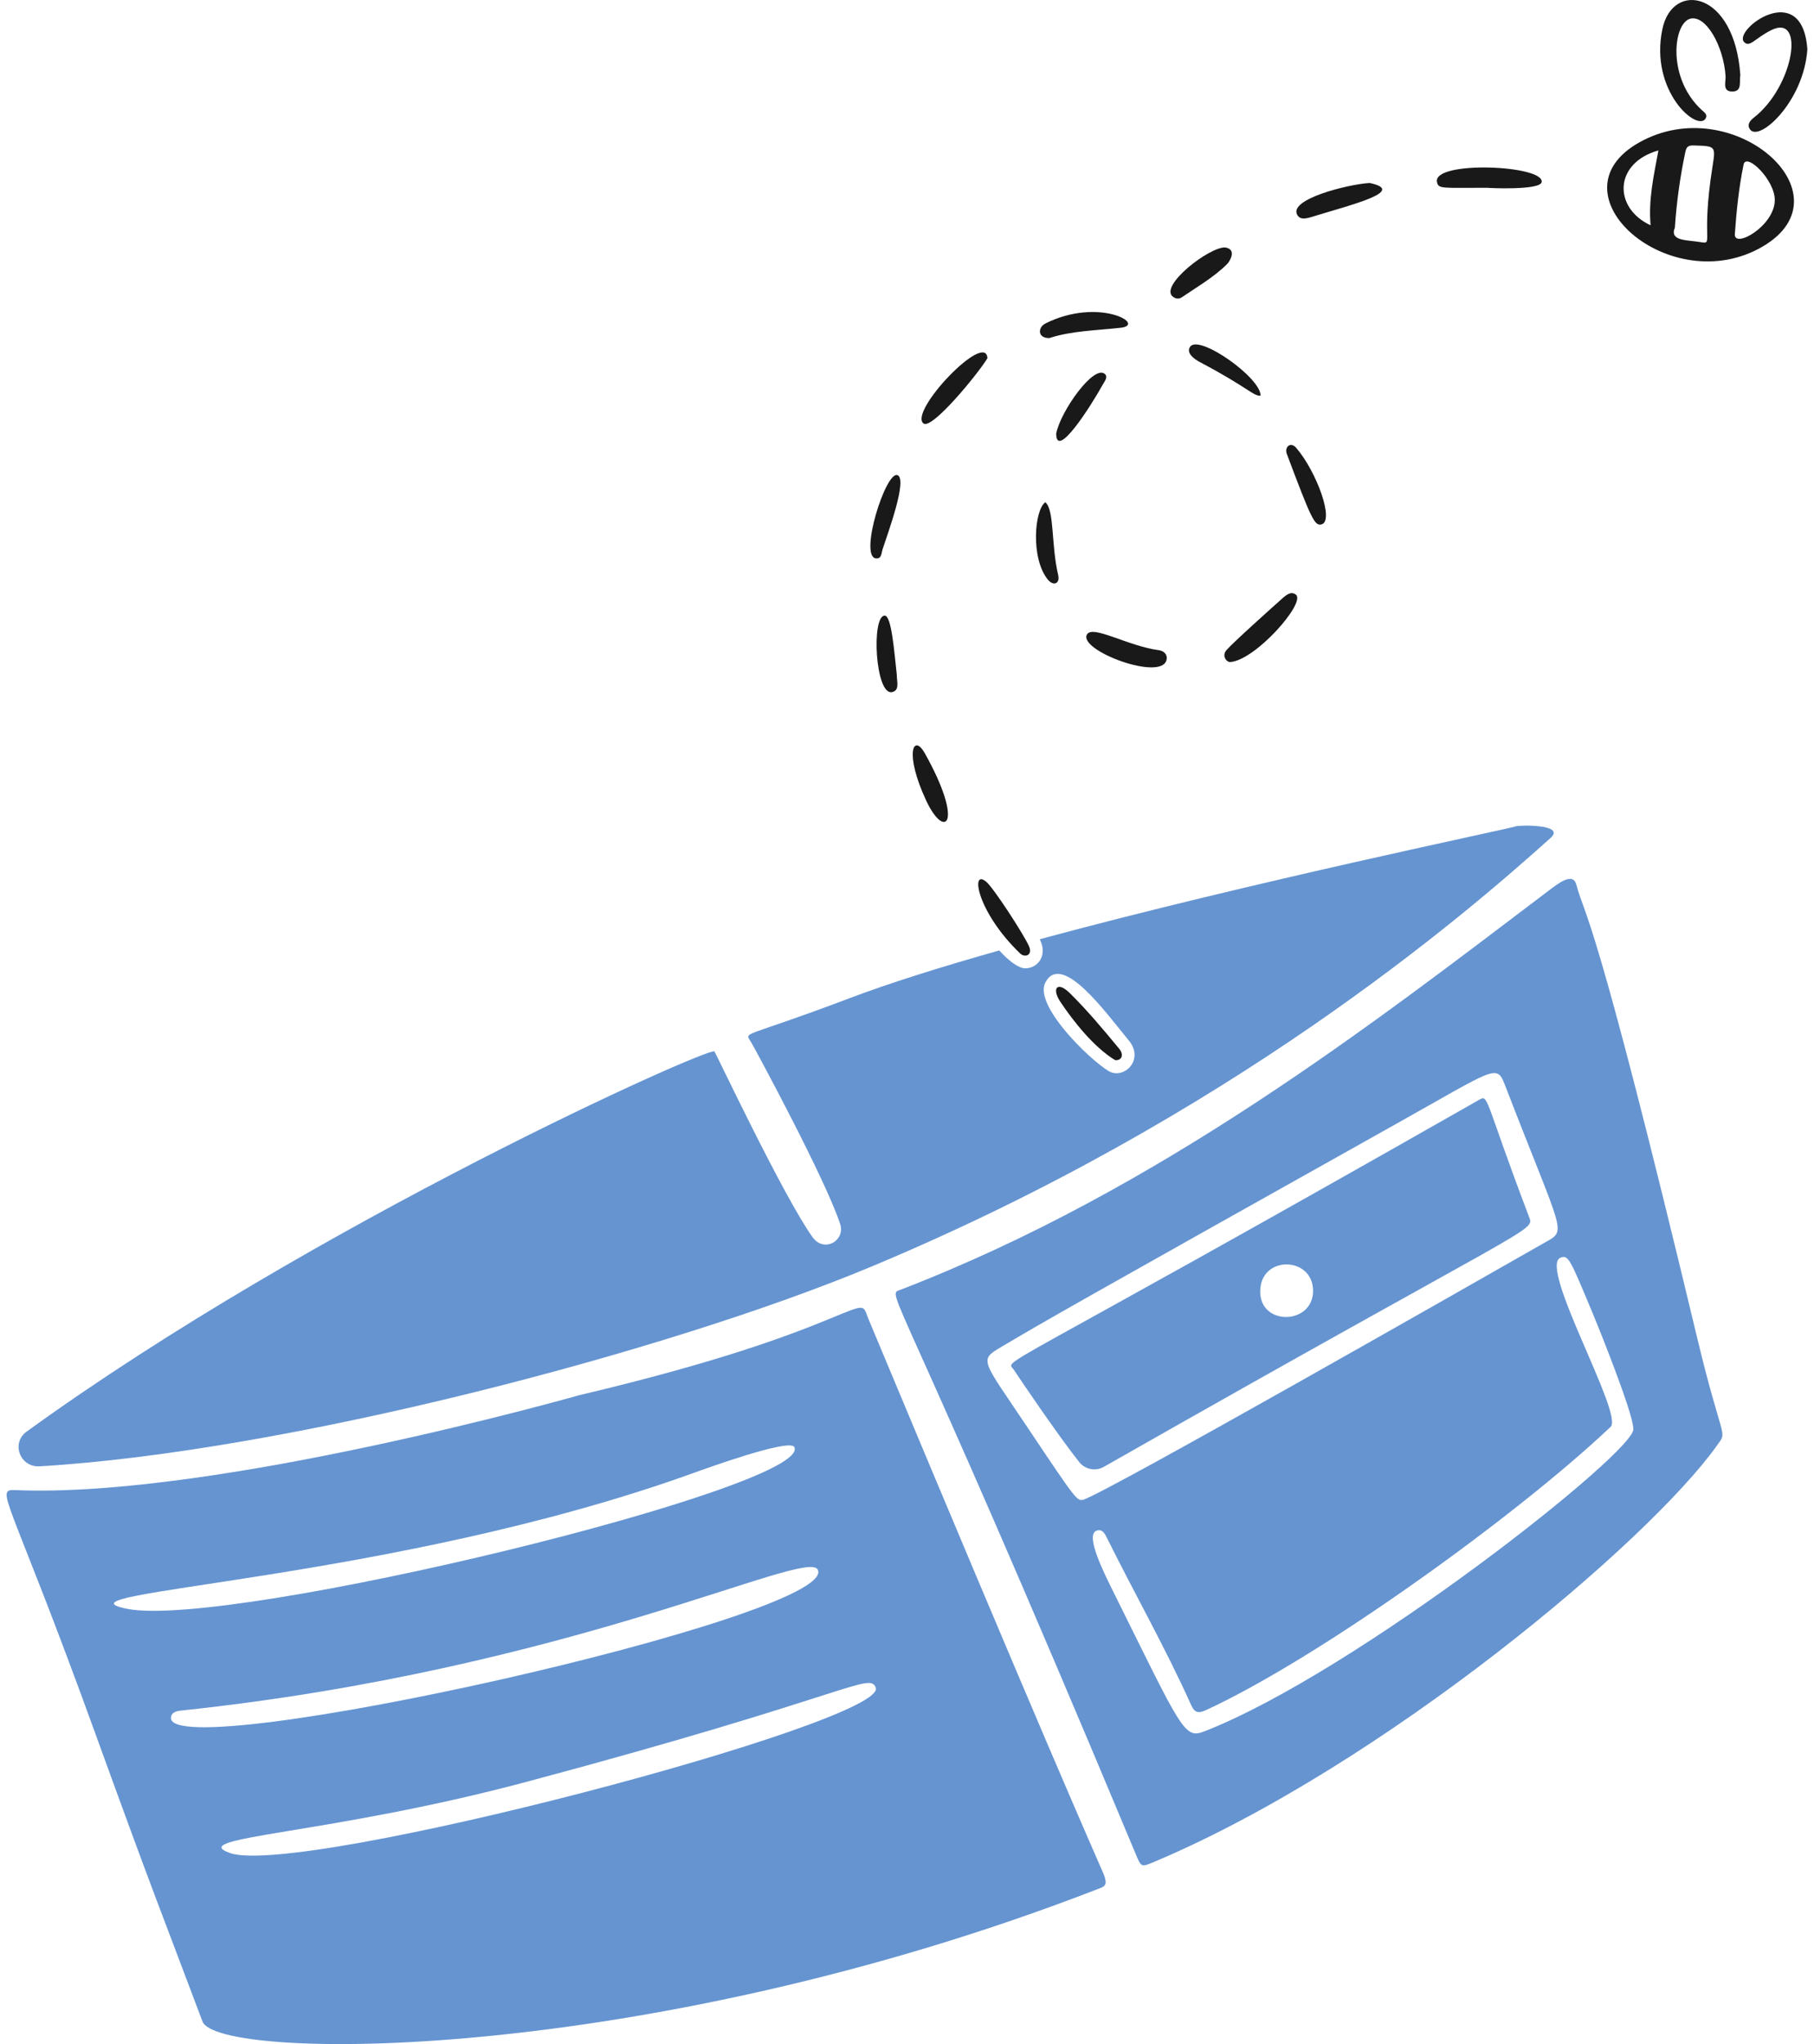 <svg width="174" height="196" viewBox="0 0 174 196" fill="none" xmlns="http://www.w3.org/2000/svg">
<path d="M19.426 193.843C15.473 183.33 14.832 181.918 9.138 166.206C0.773 143.124 -0.608 142.798 1.531 142.885C20.756 143.674 55.505 133.796 55.535 133.788C69.025 130.603 75.893 127.974 79.533 126.473C83.219 124.953 82.735 125.117 83.317 126.511C100.055 166.573 104.611 176.814 105.8 179.56C106.345 180.818 105.922 180.896 105.362 181.113C61.5 198.115 20.849 197.622 19.428 193.842L19.426 193.843ZM78.448 150.521C77.452 148.358 54.718 160.079 17.392 164.019C16.918 164.069 16.426 164.184 16.397 164.703C16.147 169.368 80.502 154.98 78.448 150.521ZM22.044 177.677C28.641 180.059 85.251 165.114 84.002 161.821C83.418 160.283 81.462 162.583 50.555 170.843C31.475 175.942 17.726 176.118 22.044 177.677ZM76.191 138.756C75.756 137.883 67.474 140.898 66.556 141.229C37.637 151.665 3.971 152.613 12.184 154.264C22.018 156.24 78.078 142.546 76.191 138.756Z" fill="#6594D1"/>
<path d="M148.472 85.46C149.521 84.666 150.884 83.585 151.213 84.856C152.017 87.965 152.794 86.55 162.793 128.277C165.242 138.495 165.751 137.118 164.698 138.598C158.099 147.87 132.723 169.233 110.768 178.504C109.434 179.068 109.48 179.072 108.903 177.692C85.712 122.192 84.887 124.248 86.383 123.67C111.274 114.075 131.847 98.047 148.472 85.46ZM103.908 143.811C106.377 142.98 141.009 123.228 148.149 119.162C150.361 117.902 149.997 118.667 144.351 104.029C143.56 101.978 143.43 102.441 134.059 107.689C102.223 125.523 100.467 126.538 96.01 129.173C93.845 130.453 94.202 130.348 98.649 137.005C103.388 144.099 103.295 143.88 103.908 143.811ZM156.669 136.996C156.667 135.523 153.281 127.139 152.788 125.963C150.624 120.797 150.455 120.283 149.681 120.597C147.539 121.465 155.763 135.614 154.493 136.815C145.508 145.319 126.6 158.941 115.69 163.973C114.97 164.305 114.601 164.263 114.251 163.485C111.807 158.036 108.848 152.846 106.197 147.502C105.986 147.077 105.751 146.565 105.17 146.779C104.044 147.195 105.946 150.931 106.923 152.898C113.353 165.855 113.592 166.764 115.496 166.025C130.059 160.368 157.11 139.022 156.669 136.996Z" fill="#6594D1"/>
<path d="M145.358 79.242C145.039 79.424 120.182 84.52 99.733 90.062L99.79 90.18C100.463 91.632 99.562 92.848 98.342 92.848C97.699 92.848 96.773 92.153 95.852 91.136C90.365 92.686 85.36 94.249 81.458 95.727C70.97 99.703 71.4 98.82 72.068 99.973C72.634 100.95 79.243 113.21 80.593 117.382C81.103 118.959 79.046 120.156 77.952 118.643C75.208 114.849 68.61 100.867 68.526 100.814C67.892 100.408 30.202 117.258 2.55 137.276C1.037 138.372 1.918 140.711 3.799 140.601C27.412 139.213 63.963 129.636 83.557 121.462C117.912 107.132 140.256 87.969 148.74 80.341C150.23 79.002 145.627 79.111 145.357 79.244L145.358 79.242ZM106.341 102.701C104.446 101.562 99.122 96.355 100.275 94.201C101.867 91.223 106.098 97.133 108.279 99.774C109.821 101.641 107.769 103.559 106.341 102.701Z" fill="#6594D1"/>
<path d="M105.875 140.654C105.084 141.103 104.085 140.908 103.52 140.196C101.551 137.72 97.713 132.073 97.261 131.362C96.524 130.202 94.048 132.676 141.794 105.507C142.847 104.908 142.218 104.995 146.691 116.743C147.207 118.097 146.991 117.267 105.875 140.654ZM120.88 123.87C120.908 127.177 125.922 127.02 125.951 123.808C125.982 120.438 120.851 120.314 120.88 123.87Z" fill="#6594D1"/>
<path d="M142.686 18.006C138.271 18.006 137.965 18.135 137.834 17.442C137.449 15.378 148.142 15.827 147.876 17.46C147.744 18.272 142.685 18.03 142.685 18.006H142.686Z" fill="#191919"/>
<path d="M118 63.48C117.662 63.502 117.164 62.895 117.638 62.344C118.284 61.592 122.26 58.041 122.776 57.583C123.208 57.201 123.79 56.582 124.316 57.033C125.248 57.831 120.407 63.326 117.999 63.481H118V63.48Z" fill="#191919"/>
<path d="M94.714 34.347C93.89 35.739 89.395 41.251 88.579 40.602C87.142 39.459 94.564 31.675 94.714 34.347Z" fill="#191919"/>
<path d="M131.371 17.545C135.059 18.32 129.461 19.673 126.037 20.735C125.307 20.962 124.702 21.142 124.414 20.564C123.681 19.094 129.214 17.687 131.371 17.545Z" fill="#191919"/>
<path d="M104.254 60.854C104.774 59.869 108.164 61.947 111.156 62.346C111.62 62.409 112.012 62.737 111.894 63.27C111.427 65.371 103.449 62.379 104.254 60.855V60.854Z" fill="#191919"/>
<path d="M100.661 32.417C99.485 32.435 99.548 31.381 100.282 31.015C105.408 28.455 110.021 31.141 107.5 31.426C105.152 31.692 102.773 31.718 100.661 32.417Z" fill="#191919"/>
<path d="M117.51 23.726C118.719 23.91 117.91 25.117 117.714 25.312C116.427 26.594 114.849 27.489 113.364 28.505C113.078 28.7 112.753 28.658 112.481 28.431C111.219 27.37 115.996 23.676 117.51 23.726Z" fill="#191919"/>
<path d="M106.968 101.655C104.971 100.455 102.996 97.991 101.704 96.054C100.876 94.815 101.373 93.998 102.638 95.248C104.319 96.911 105.836 98.725 107.34 100.547C107.868 101.185 107.546 101.715 106.968 101.655Z" fill="#191919"/>
<path d="M94.624 84.572C95.346 85.206 98.126 89.484 98.685 90.691C99.108 91.605 98.306 91.861 97.847 91.42C93.668 87.402 93.053 83.193 94.624 84.573V84.572Z" fill="#191919"/>
<path d="M126.748 50.287C126.09 50.45 125.76 49.707 123.431 43.521C123.187 42.874 123.786 42.306 124.337 42.948C126.291 45.228 128.027 49.973 126.748 50.288V50.287Z" fill="#191919"/>
<path d="M88.708 72.228C92.535 79.058 90.624 80.584 88.845 76.776C86.718 72.23 87.609 70.266 88.708 72.23V72.228Z" fill="#191919"/>
<path d="M86.078 45.555C87.098 45.907 85.141 51.177 84.654 52.682C84.538 53.044 84.571 53.623 83.996 53.538C82.401 53.3 84.959 45.169 86.078 45.557V45.555Z" fill="#191919"/>
<path d="M101.311 41.577C101.73 39.414 104.935 34.927 105.977 35.859C106.313 36.16 105.943 36.576 105.775 36.882C104.611 38.987 101.311 44.14 101.311 41.577Z" fill="#191919"/>
<path d="M100.269 48.159C101.151 48.894 100.818 52.239 101.495 55.11C101.706 56.003 101.028 56.219 100.501 55.568C98.85 53.527 99.218 48.885 100.269 48.159Z" fill="#191919"/>
<path d="M86.022 64.703C86.011 65.326 86.333 66.197 85.57 66.364C83.951 66.718 83.562 59.053 84.857 59.029C85.522 59.017 85.774 62.511 86.022 64.703Z" fill="#191919"/>
<path d="M120.916 37.935C120.255 38.023 119.729 37.167 115.101 34.725C114.513 34.415 113.747 33.828 114.16 33.245C115.023 32.029 120.947 36.227 120.916 37.935Z" fill="#191919"/>
<path d="M157.246 13.653C148.485 18.561 160.249 28.874 169.129 23.608C177.533 18.626 166.204 8.634 157.246 13.653ZM158.326 21.603C154.755 19.955 154.765 15.648 159.077 14.421C158.644 16.782 158.104 19.099 158.326 21.603ZM164.252 16.05C163.145 23.095 164.406 23.439 163.125 23.218C161.858 22.998 160.106 23.147 160.656 21.816C160.817 19.389 161.151 16.976 161.654 14.597C161.755 14.125 161.887 13.932 162.429 13.947C164.602 14.012 164.578 13.985 164.252 16.05ZM170.238 19.202C170.209 21.693 166.306 23.876 166.407 22.447C166.565 20.207 166.794 17.978 167.247 15.775C167.493 14.59 170.26 17.243 170.238 19.202Z" fill="#191919"/>
<path d="M166.933 7.201C166.812 7.829 167.148 8.778 166.154 8.776C165.175 8.774 165.555 7.848 165.517 7.286C165.327 4.422 163.637 1.417 162.138 1.792C160.495 2.202 159.868 7.483 163.25 10.566C163.492 10.787 163.806 10.987 163.615 11.341C162.867 12.722 158.191 8.763 159.462 2.769C160.442 -1.86 166.378 -0.883 166.933 7.201Z" fill="#191919"/>
<path d="M173.363 4.73C173.025 9.745 168.757 13.629 167.873 12.421C167.544 11.971 167.84 11.583 168.219 11.289C172.073 8.298 173.187 1.253 169.897 2.892C168.311 3.682 167.827 4.608 167.289 4.024C166.214 2.857 172.88 -2.127 173.363 4.73Z" fill="#191919"/>
</svg>
